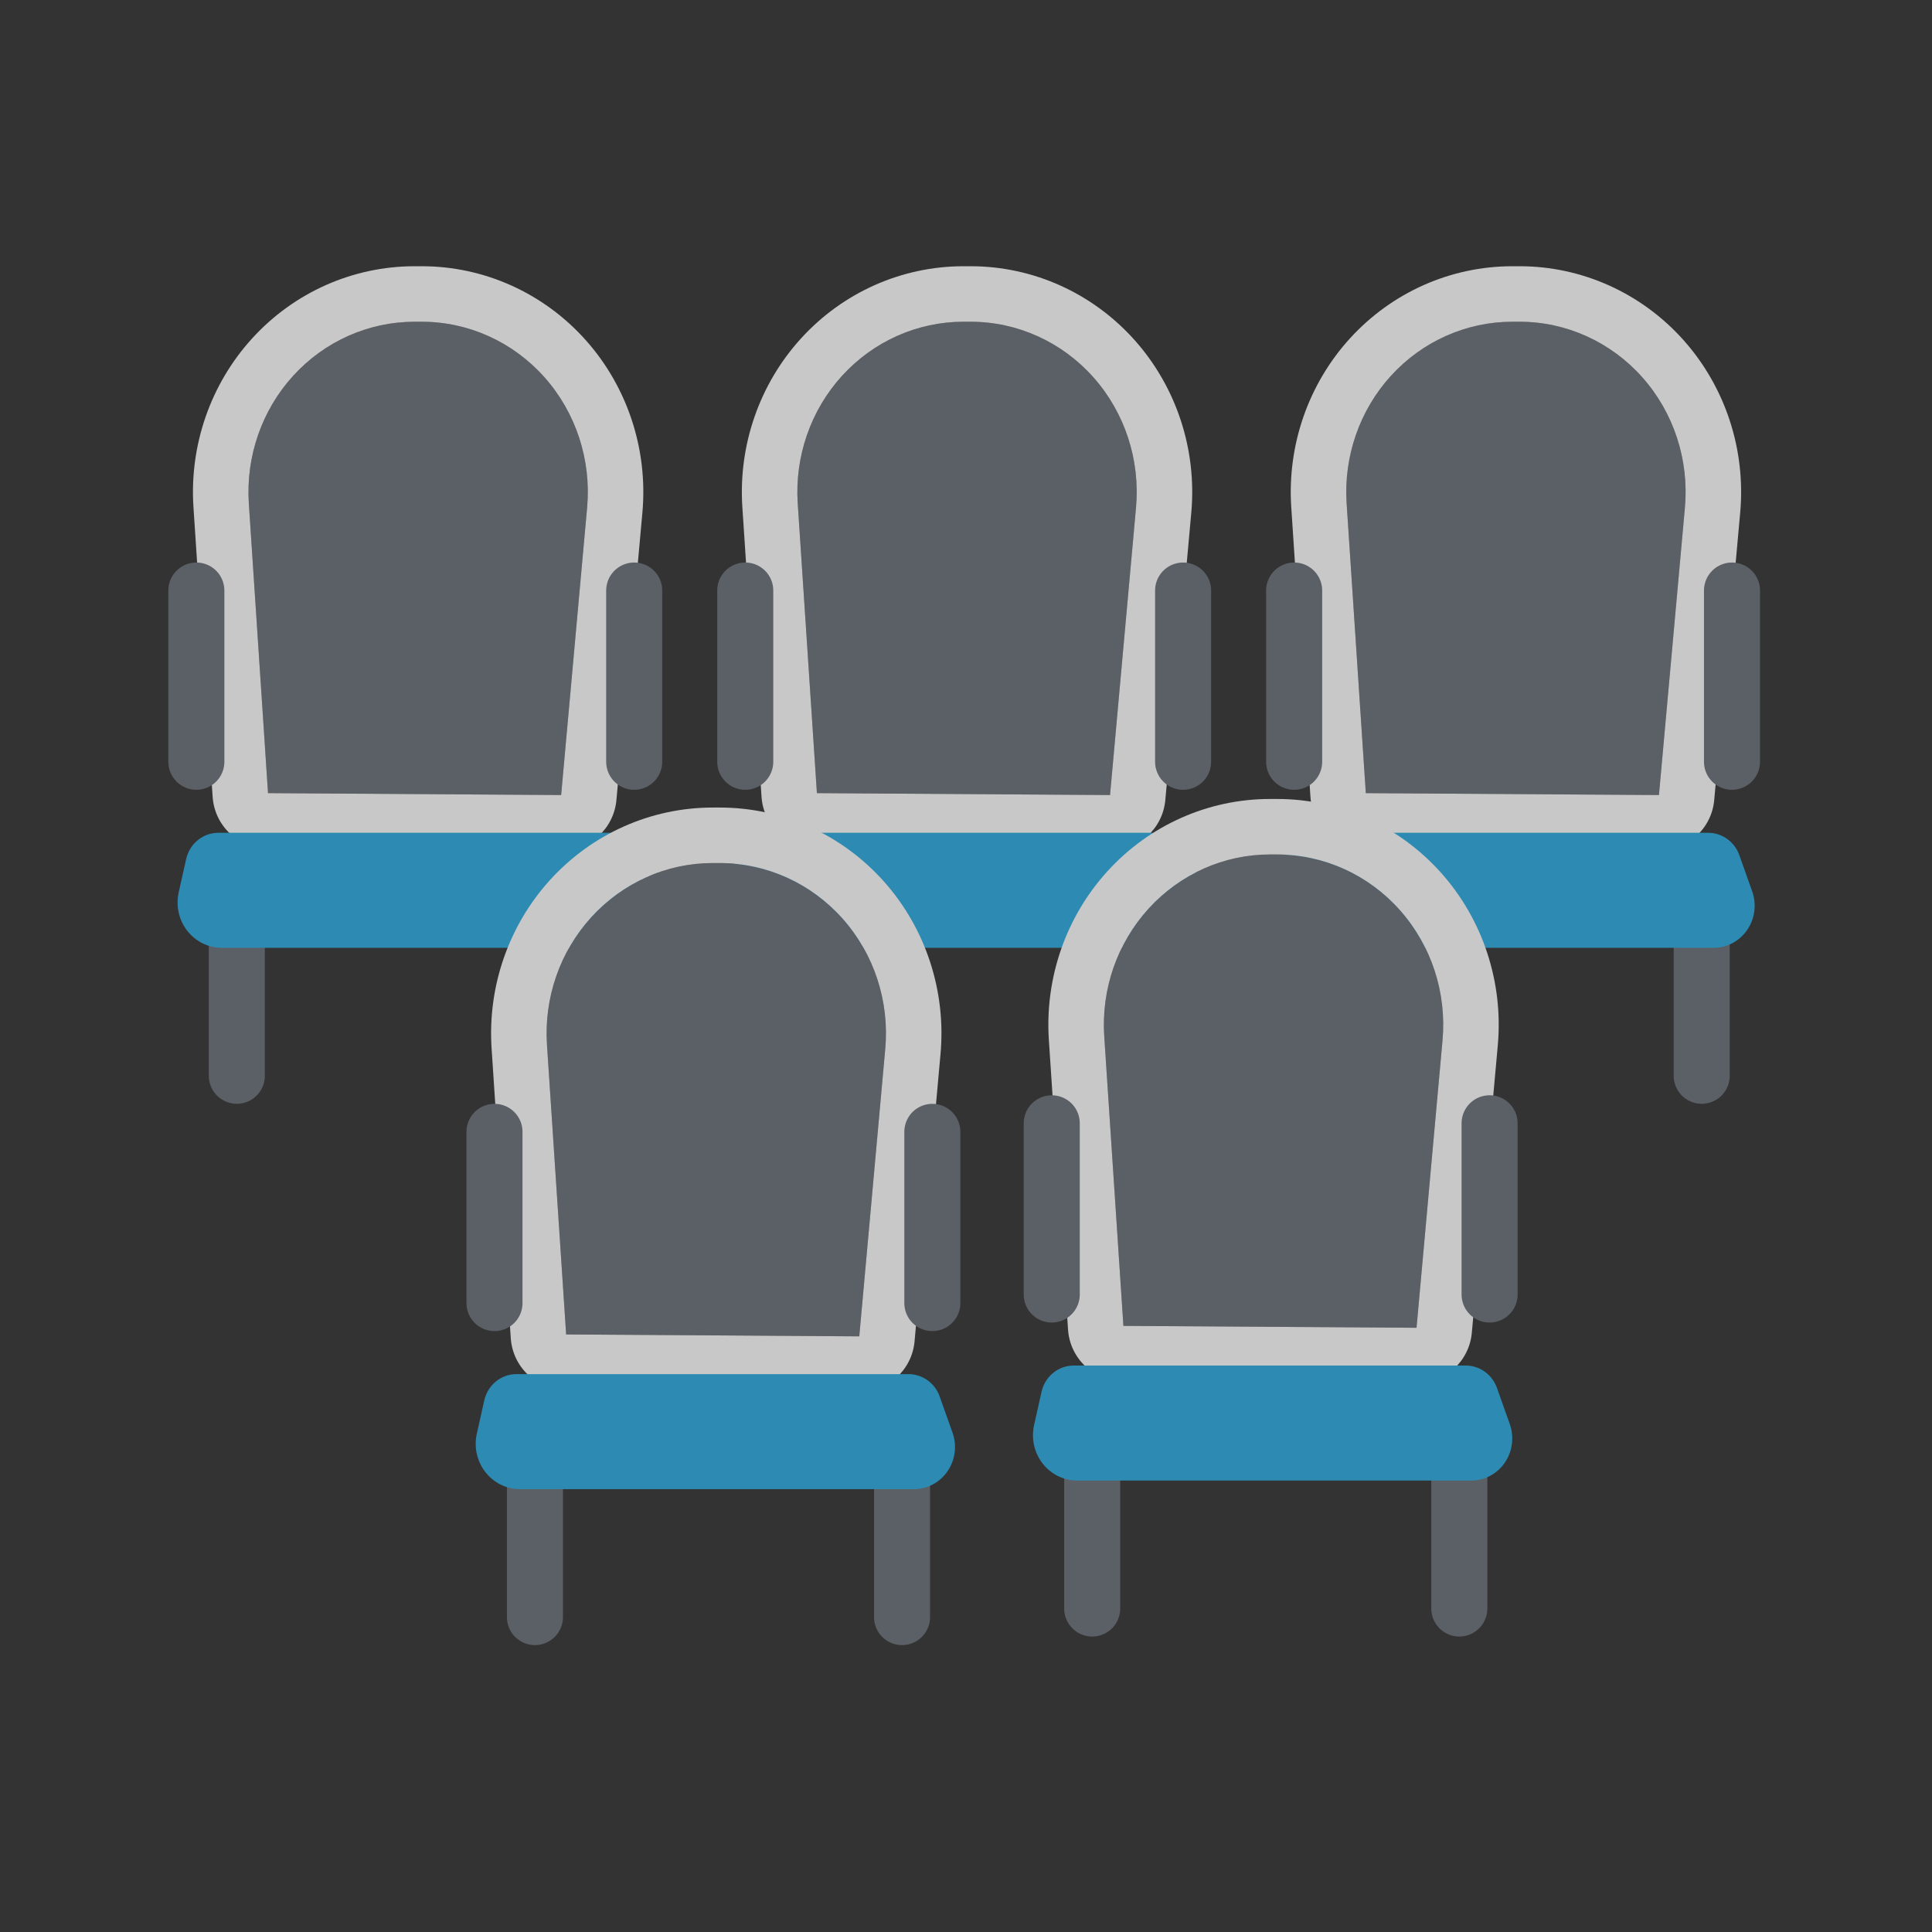<?xml version="1.0" encoding="UTF-8" standalone="no"?><!DOCTYPE svg PUBLIC "-//W3C//DTD SVG 1.1//EN" "http://www.w3.org/Graphics/SVG/1.1/DTD/svg11.dtd"><svg width="100%" height="100%" viewBox="0 0 2138 2138" version="1.1" xmlns="http://www.w3.org/2000/svg" xmlns:xlink="http://www.w3.org/1999/xlink" xml:space="preserve" xmlns:serif="http://www.serif.com/" style="fill-rule:evenodd;clip-rule:evenodd;stroke-linecap:round;stroke-linejoin:round;stroke-miterlimit:1.5;"><rect x="0" y="0" width="2138" height="2138" fill="#333333" stroke="none"/><rect id="Seating" x="2.465" y="2.947" width="2133.33" height="2133.33" style="fill:none;"/><g opacity="0.73"><g id="Chair"><path d="M466.76,356.041c51.678,0 100.967,22.309 135.783,61.458c34.815,39.149 51.939,91.518 47.173,144.268c-13.255,146.686 -28.739,318.038 -28.739,318.038l-324.381,-2.098c-0,0 -11.492,-173.579 -21.218,-320.484c-3.447,-52.07 14.327,-103.272 49.086,-141.404c34.759,-38.132 83.389,-59.778 134.299,-59.778c2.665,0 5.331,0 7.997,0Z" style="fill:#6a6f78;"/><path d="M466.76,294.619c69.122,0 135.112,29.699 181.68,82.063c46.009,51.735 68.747,120.904 62.448,190.613l-28.738,318.038c-2.874,31.803 -29.638,56.1 -61.57,55.893l-324.382,-2.098c-32.193,-0.208 -58.763,-25.239 -60.89,-57.363l-21.218,-320.485c-4.556,-68.814 19.044,-136.444 64.981,-186.839c46.492,-51.004 111.597,-79.822 179.692,-79.822l7.997,0Zm0,61.422l-7.997,0c-50.91,0 -99.54,21.646 -134.299,59.778c-34.759,38.132 -52.533,89.334 -49.086,141.404l21.218,320.484l324.381,2.098l28.739,-318.038c4.766,-52.75 -12.358,-105.119 -47.173,-144.268c-34.816,-39.149 -84.105,-61.458 -135.783,-61.458Z" style="fill:#fff;"/><path d="M262.059,1000.99l0,189.483" style="fill:none;stroke:#6a6f78;stroke-width:62.02px;"/><path d="M217.289,653.508l0,189.483" style="fill:none;stroke:#6a6f78;stroke-width:62.02px;"/><path d="M701.826,653.508l0,189.483" style="fill:none;stroke:#6a6f78;stroke-width:62.02px;"/><path d="M668.305,1000.99l0,189.483" style="fill:none;stroke:#6a6f78;stroke-width:62.02px;"/><path d="M675.452,921.596c15.437,0 29.225,9.898 34.505,24.768c4.092,11.528 9.165,25.815 14.21,40.025c5.068,14.276 3.024,30.19 -5.476,42.634c-8.501,12.445 -22.389,19.856 -37.209,19.856c-109.384,0 -329.027,0 -436.045,0c-14.899,0 -28.987,-6.959 -38.271,-18.907c-9.283,-11.947 -12.75,-27.579 -9.418,-42.466c2.878,-12.857 5.783,-25.837 8.246,-36.839c3.807,-17.012 18.576,-29.071 35.602,-29.071c88.015,0 350.496,0 433.856,0Z" style="fill:#2aace2;"/></g><g id="Chair1" serif:id="Chair"><path d="M1681.61,356.041c51.678,0 100.967,22.309 135.783,61.458c34.815,39.149 51.939,91.518 47.173,144.268c-13.255,146.686 -28.739,318.038 -28.739,318.038l-324.381,-2.098c-0,0 -11.492,-173.579 -21.218,-320.484c-3.447,-52.07 14.327,-103.272 49.086,-141.404c34.759,-38.132 83.389,-59.778 134.299,-59.778c2.665,0 5.331,0 7.997,0Z" style="fill:#6a6f78;"/><path d="M1681.61,294.619c69.122,0 135.112,29.699 181.68,82.063c46.009,51.735 68.747,120.904 62.448,190.613l-28.738,318.038c-2.874,31.803 -29.638,56.1 -61.57,55.893l-324.381,-2.098c-32.194,-0.208 -58.764,-25.239 -60.891,-57.363l-21.218,-320.485c-4.556,-68.814 19.044,-136.444 64.981,-186.839c46.492,-51.004 111.597,-79.822 179.692,-79.822l7.997,0Zm0,61.422l-7.997,0c-50.91,0 -99.54,21.646 -134.299,59.778c-34.759,38.132 -52.533,89.334 -49.086,141.404l21.218,320.484l324.381,2.098l28.739,-318.038c4.766,-52.75 -12.358,-105.119 -47.173,-144.268c-34.816,-39.149 -84.105,-61.458 -135.783,-61.458Z" style="fill:#fff;"/><path d="M1476.91,1000.99l0,189.483" style="fill:none;stroke:#6a6f78;stroke-width:62.02px;"/><path d="M1432.14,653.508l0,189.483" style="fill:none;stroke:#6a6f78;stroke-width:62.02px;"/><path d="M1916.67,653.508l0,189.483" style="fill:none;stroke:#6a6f78;stroke-width:62.02px;"/><path d="M1883.15,1000.99l0,189.483" style="fill:none;stroke:#6a6f78;stroke-width:62.02px;"/><path d="M1890.3,921.596c15.437,0 29.225,9.898 34.505,24.768c4.093,11.528 9.165,25.815 14.21,40.025c5.068,14.276 3.024,30.19 -5.476,42.634c-8.501,12.445 -22.389,19.856 -37.209,19.856c-109.384,0 -329.027,0 -436.045,0c-14.899,0 -28.987,-6.959 -38.27,-18.907c-9.284,-11.947 -12.751,-27.579 -9.419,-42.466c2.878,-12.857 5.783,-25.837 8.246,-36.839c3.807,-17.012 18.576,-29.071 35.602,-29.071c88.015,0 350.496,0 433.856,0Z" style="fill:#2aace2;"/></g><g id="Chair2" serif:id="Chair"><path d="M1074.18,356.041c51.678,0 100.966,22.309 135.782,61.458c34.816,39.149 51.94,91.518 47.173,144.268c-13.255,146.686 -28.738,318.038 -28.738,318.038l-324.382,-2.098c0,0 -11.492,-173.579 -21.217,-320.484c-3.448,-52.07 14.326,-103.272 49.085,-141.404c34.759,-38.132 83.389,-59.778 134.3,-59.778c2.664,0 5.331,0 7.997,0Z" style="fill:#6a6f78;"/><path d="M1074.18,294.619c69.122,0 135.112,29.699 181.68,82.063c46.009,51.735 68.747,120.904 62.448,190.613l-28.738,318.038c-2.874,31.803 -29.638,56.1 -61.571,55.893l-324.381,-2.098c-32.194,-0.208 -58.764,-25.239 -60.891,-57.363l-21.217,-320.485c-4.556,-68.814 19.043,-136.444 64.98,-186.839c46.492,-51.004 111.597,-79.822 179.693,-79.822l7.997,0Zm-0,61.422l-7.997,0c-50.911,0 -99.541,21.646 -134.3,59.778c-34.759,38.132 -52.533,89.334 -49.085,141.404l21.217,320.484l324.382,2.098l28.738,-318.038c4.767,-52.75 -12.357,-105.119 -47.173,-144.268c-34.816,-39.149 -84.104,-61.458 -135.782,-61.458Z" style="fill:#fff;"/><path d="M869.484,1000.99l-0,189.483" style="fill:none;stroke:#6a6f78;stroke-width:62.02px;"/><path d="M824.714,653.508l-0,189.483" style="fill:none;stroke:#6a6f78;stroke-width:62.02px;"/><path d="M1309.25,653.508l-0,189.483" style="fill:none;stroke:#6a6f78;stroke-width:62.02px;"/><path d="M1275.73,1000.99l-0,189.483" style="fill:none;stroke:#6a6f78;stroke-width:62.02px;"/><path d="M1282.88,921.596c15.437,0 29.225,9.898 34.504,24.768c4.093,11.528 9.165,25.815 14.21,40.025c5.069,14.276 3.025,30.19 -5.476,42.634c-8.5,12.445 -22.389,19.856 -37.209,19.856c-109.383,0 -329.026,0 -436.044,0c-14.9,0 -28.988,-6.959 -38.271,-18.907c-9.283,-11.947 -12.75,-27.579 -9.418,-42.466c2.878,-12.857 5.783,-25.837 8.245,-36.839c3.808,-17.012 18.576,-29.071 35.603,-29.071c88.015,0 350.496,0 433.856,0Z" style="fill:#2aace2;"/></g><g id="Chair3" serif:id="Chair"><path d="M1413.36,945.59c51.678,0 100.966,22.309 135.782,61.458c34.816,39.149 51.94,91.518 47.173,144.268c-13.255,146.687 -28.738,318.039 -28.738,318.039l-324.382,-2.099c0,0 -11.491,-173.579 -21.217,-320.484c-3.447,-52.069 14.327,-103.272 49.085,-141.404c34.759,-38.132 83.389,-59.778 134.3,-59.778c2.665,0 5.331,0 7.997,0Z" style="fill:#6a6f78;"/><path d="M1413.36,884.168c69.122,0 135.112,29.699 181.68,82.063c46.009,51.735 68.747,120.904 62.448,190.613l-28.738,318.038c-2.874,31.804 -29.638,56.1 -61.57,55.893l-324.382,-2.098c-32.194,-0.208 -58.764,-25.239 -60.891,-57.363l-21.217,-320.485c-4.556,-68.814 19.043,-136.444 64.98,-186.839c46.492,-51.004 111.597,-79.822 179.693,-79.822l7.997,0Zm-0,61.422l-7.997,0c-50.911,0 -99.541,21.646 -134.3,59.778c-34.758,38.132 -52.532,89.335 -49.085,141.404l21.217,320.484l324.382,2.099l28.738,-318.039c4.767,-52.75 -12.357,-105.119 -47.173,-144.268c-34.816,-39.149 -84.104,-61.458 -135.782,-61.458Z" style="fill:#fff;"/><path d="M1208.65,1590.54l-0,189.483" style="fill:none;stroke:#6a6f78;stroke-width:62.02px;"/><path d="M1163.88,1243.06l-0,189.483" style="fill:none;stroke:#6a6f78;stroke-width:62.02px;"/><path d="M1648.42,1243.06l-0,189.483" style="fill:none;stroke:#6a6f78;stroke-width:62.02px;"/><path d="M1614.9,1590.54l-0,189.483" style="fill:none;stroke:#6a6f78;stroke-width:62.02px;"/><path d="M1622.05,1511.14c15.437,0 29.225,9.898 34.504,24.768c4.093,11.528 9.165,25.815 14.21,40.025c5.069,14.277 3.025,30.19 -5.476,42.635c-8.5,12.444 -22.389,19.855 -37.209,19.855c-109.383,0 -329.026,0 -436.044,0c-14.9,0 -28.988,-6.959 -38.271,-18.906c-9.283,-11.947 -12.75,-27.58 -9.418,-42.467c2.878,-12.857 5.783,-25.837 8.245,-36.839c3.808,-17.012 18.576,-29.071 35.603,-29.071c88.015,0 350.496,0 433.856,0Z" style="fill:#2aace2;"/></g><g id="Chair4" serif:id="Chair"><path d="M796.681,955.073c51.678,-0 100.967,22.309 135.783,61.458c34.815,39.149 51.939,91.518 47.172,144.268c-13.254,146.686 -28.738,318.038 -28.738,318.038l-324.381,-2.098c-0,-0 -11.492,-173.58 -21.218,-320.485c-3.447,-52.069 14.327,-103.272 49.086,-141.404c34.759,-38.132 83.389,-59.777 134.299,-59.777c2.665,-0 5.331,-0 7.997,-0Z" style="fill:#6a6f78;"/><path d="M796.681,893.651c69.122,-0 135.112,29.698 181.68,82.062c46.009,51.735 68.747,120.905 62.448,190.614l-28.738,318.038c-2.874,31.803 -29.638,56.099 -61.57,55.893l-324.382,-2.098c-32.193,-0.209 -58.764,-25.239 -60.89,-57.364l-21.218,-320.484c-4.556,-68.814 19.044,-136.445 64.981,-186.84c46.492,-51.003 111.597,-79.821 179.692,-79.821l7.997,-0Zm-0,61.422l-7.997,-0c-50.91,-0 -99.54,21.645 -134.299,59.777c-34.759,38.132 -52.533,89.335 -49.086,141.404l21.218,320.485l324.381,2.098l28.738,-318.038c4.767,-52.75 -12.357,-105.119 -47.172,-144.268c-34.816,-39.149 -84.105,-61.458 -135.783,-61.458Z" style="fill:#fff;"/><path d="M591.98,1600.02l-0,189.483" style="fill:none;stroke:#6a6f78;stroke-width:62.02px;"/><path d="M547.21,1252.54l0,189.483" style="fill:none;stroke:#6a6f78;stroke-width:62.02px;"/><path d="M1031.75,1252.54l0,189.483" style="fill:none;stroke:#6a6f78;stroke-width:62.02px;"/><path d="M998.226,1600.02l0,189.483" style="fill:none;stroke:#6a6f78;stroke-width:62.02px;"/><path d="M1005.37,1520.63c15.437,-0 29.225,9.897 34.505,24.767c4.092,11.529 9.165,25.815 14.21,40.026c5.068,14.276 3.024,30.189 -5.476,42.634c-8.501,12.445 -22.389,19.856 -37.209,19.856c-109.384,-0 -329.027,-0 -436.045,-0c-14.899,-0 -28.987,-6.96 -38.271,-18.907c-9.283,-11.947 -12.75,-27.579 -9.418,-42.467c2.878,-12.856 5.783,-25.837 8.246,-36.838c3.807,-17.012 18.576,-29.071 35.602,-29.071c88.015,-0 350.496,-0 433.856,-0Z" style="fill:#2aace2;"/></g></g></svg>
